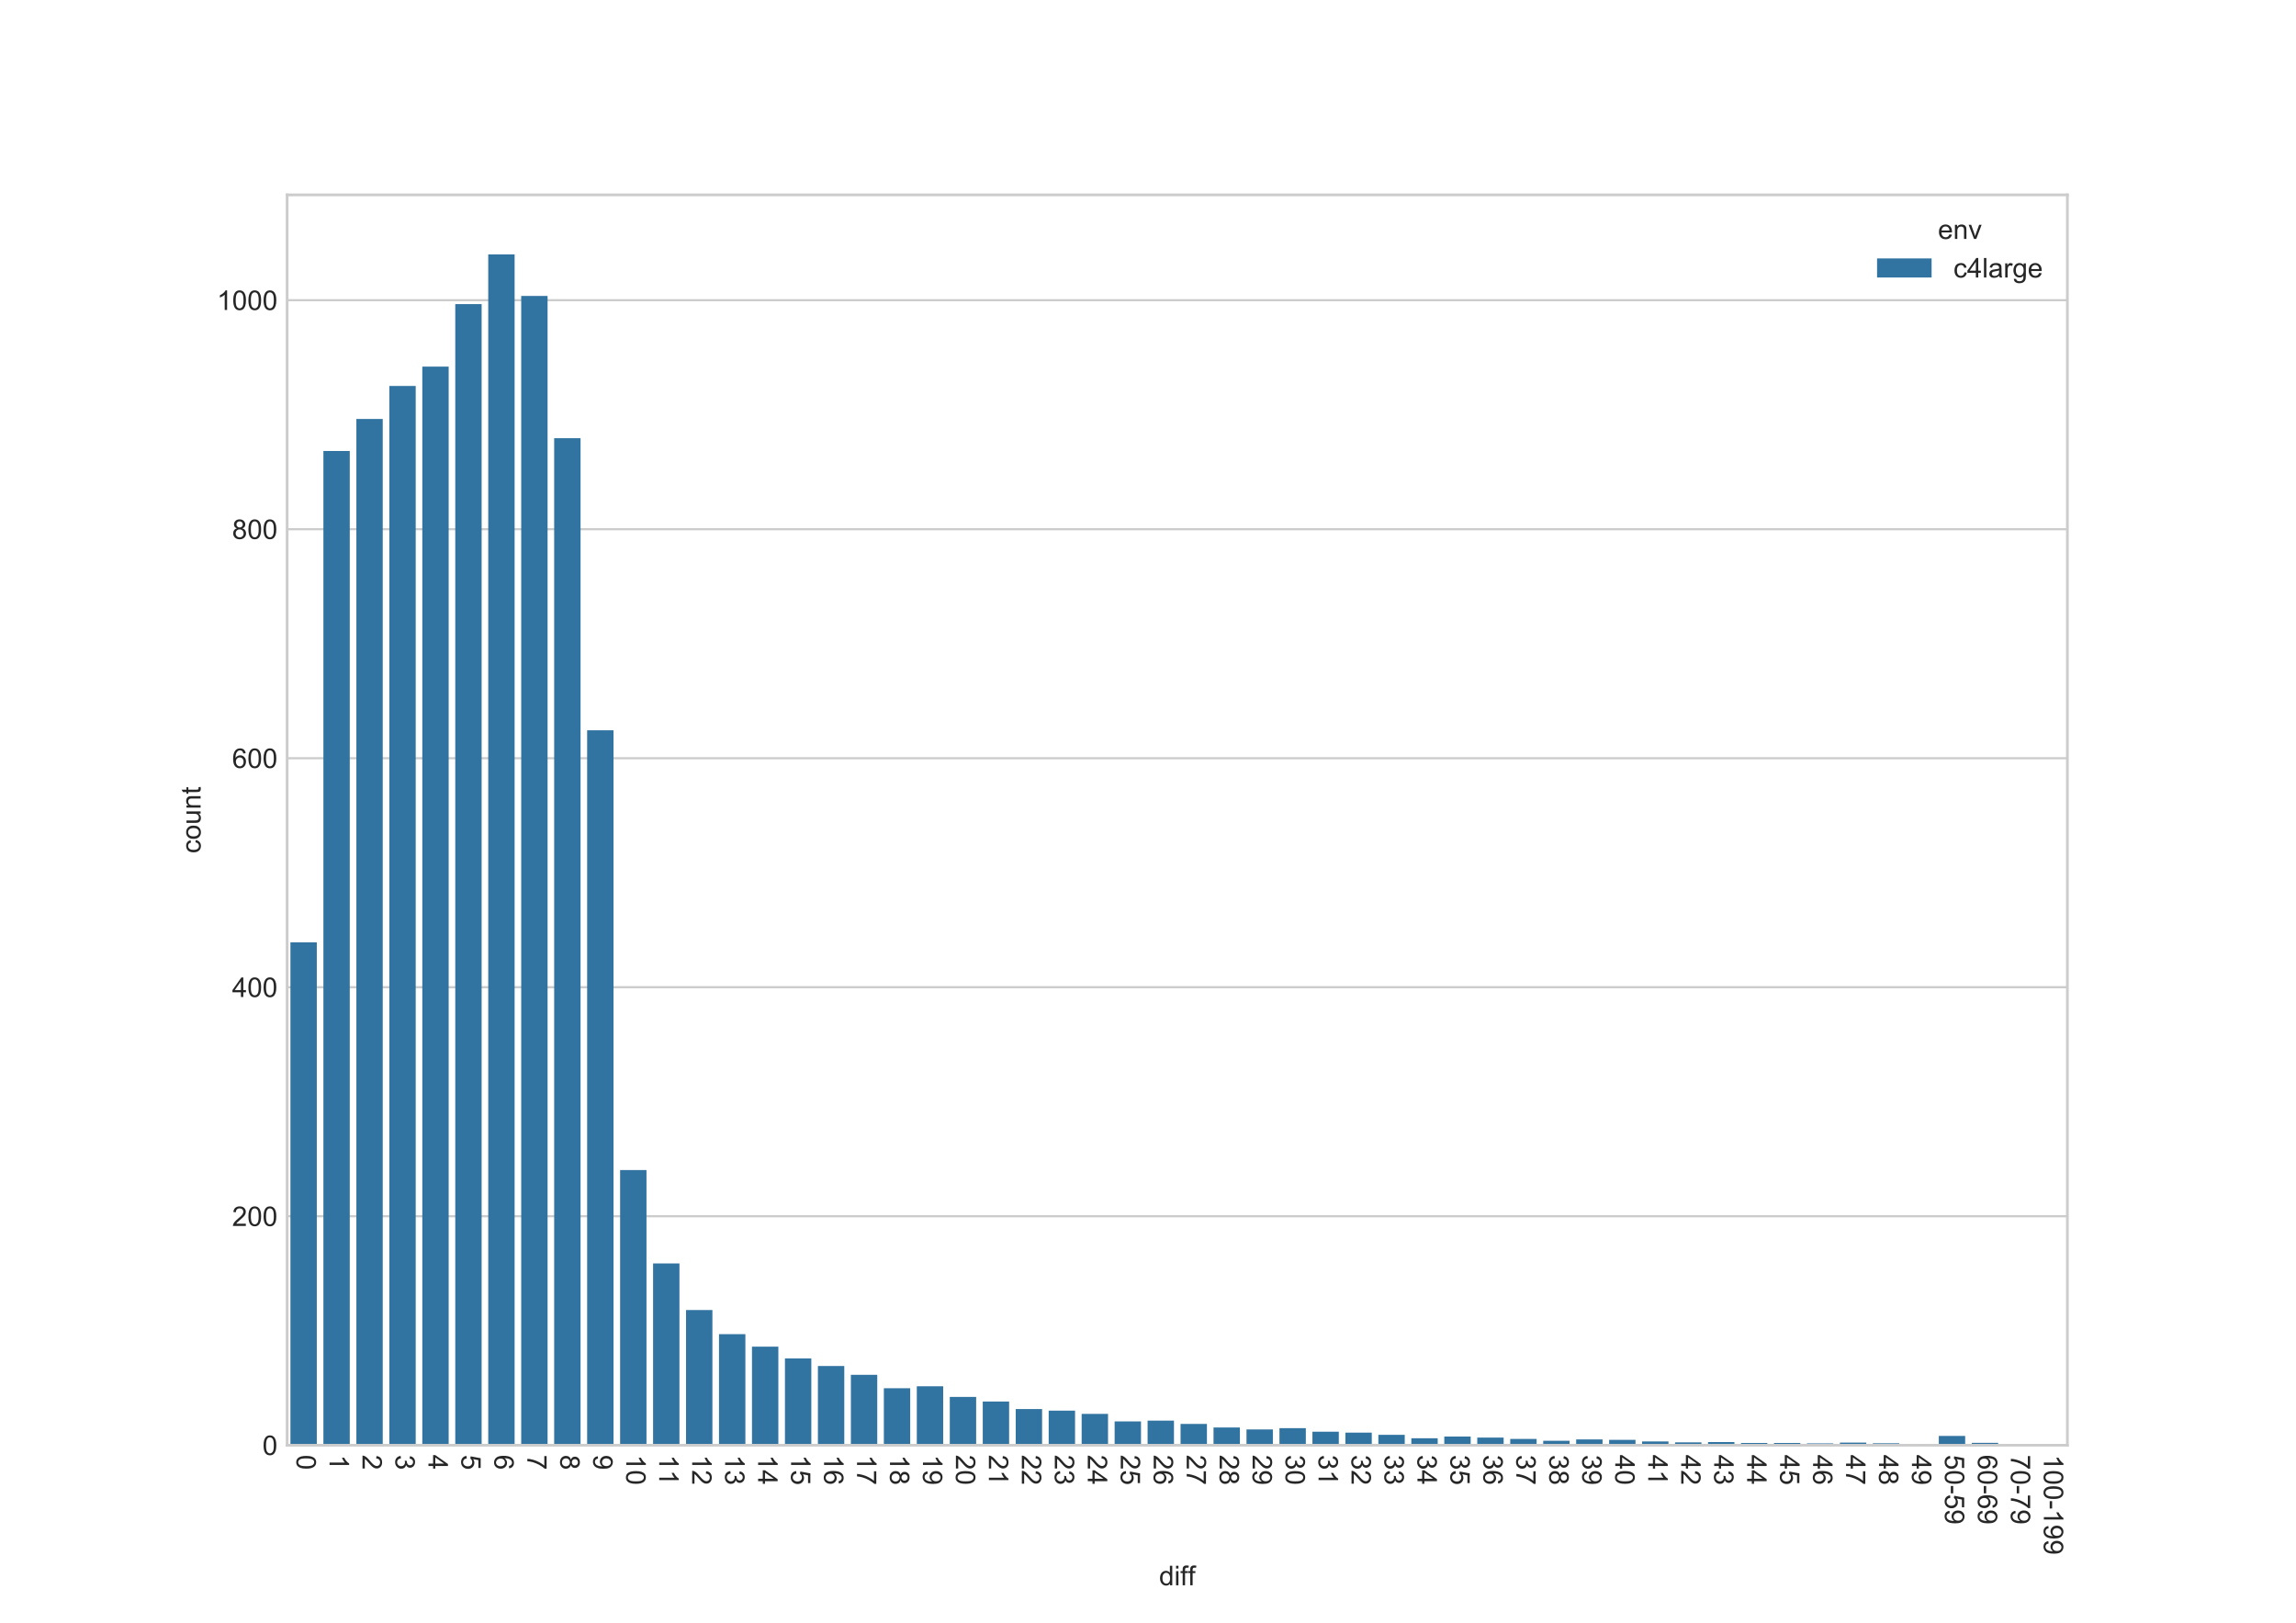 <?xml version="1.0" encoding="utf-8" standalone="no"?>
<!DOCTYPE svg PUBLIC "-//W3C//DTD SVG 1.1//EN"
  "http://www.w3.org/Graphics/SVG/1.1/DTD/svg11.dtd">
<!-- Created with matplotlib (http://matplotlib.org/) -->
<svg height="595pt" version="1.1" viewBox="0 0 842 595" width="842pt" xmlns="http://www.w3.org/2000/svg" xmlns:xlink="http://www.w3.org/1999/xlink">
 <defs>
  <style type="text/css">
*{stroke-linecap:butt;stroke-linejoin:round;}
  </style>
 </defs>
 <g id="figure_1">
  <g id="patch_1">
   <path d="M 0 595.44 
L 842.4 595.44 
L 842.4 0 
L 0 0 
z
" style="fill:none;"/>
  </g>
  <g id="axes_1">
   <g id="patch_2">
    <path d="M 105.3 529.942 
L 758.16 529.942 
L 758.16 71.453 
L 105.3 71.453 
z
" style="fill:none;"/>
   </g>
   <g id="matplotlib.axis_1">
    <g id="xtick_1">
     <g id="line2d_1"/>
     <g id="text_1">
      <!-- 0 -->
      <defs>
       <path d="M 4.156 35.297 
Q 4.156 48 6.766 55.734 
Q 9.375 63.484 14.516 67.672 
Q 19.672 71.875 27.484 71.875 
Q 33.25 71.875 37.594 69.547 
Q 41.938 67.234 44.766 62.859 
Q 47.609 58.5 49.219 52.219 
Q 50.828 45.953 50.828 35.297 
Q 50.828 22.703 48.234 14.969 
Q 45.656 7.234 40.5 3 
Q 35.359 -1.219 27.484 -1.219 
Q 17.141 -1.219 11.234 6.203 
Q 4.156 15.141 4.156 35.297 
z
M 13.188 35.297 
Q 13.188 17.672 17.312 11.828 
Q 21.438 6 27.484 6 
Q 33.547 6 37.672 11.859 
Q 41.797 17.719 41.797 35.297 
Q 41.797 52.984 37.672 58.781 
Q 33.547 64.594 27.391 64.594 
Q 21.344 64.594 17.719 59.469 
Q 13.188 52.938 13.188 35.297 
z
" id="ArialMT-30"/>
      </defs>
      <g style="fill:#262626;" transform="translate(108.76 533.442)rotate(-270)scale(0.1 -0.1)">
       <use xlink:href="#ArialMT-30"/>
      </g>
     </g>
    </g>
    <g id="xtick_2">
     <g id="line2d_2"/>
     <g id="text_2">
      <!-- 1 -->
      <defs>
       <path d="M 37.25 0 
L 28.469 0 
L 28.469 56 
Q 25.297 52.984 20.141 49.953 
Q 14.984 46.922 10.891 45.406 
L 10.891 53.906 
Q 18.266 57.375 23.781 62.297 
Q 29.297 67.234 31.594 71.875 
L 37.25 71.875 
z
" id="ArialMT-31"/>
      </defs>
      <g style="fill:#262626;" transform="translate(120.85 533.442)rotate(-270)scale(0.1 -0.1)">
       <use xlink:href="#ArialMT-31"/>
      </g>
     </g>
    </g>
    <g id="xtick_3">
     <g id="line2d_3"/>
     <g id="text_3">
      <!-- 2 -->
      <defs>
       <path d="M 50.344 8.453 
L 50.344 0 
L 3.031 0 
Q 2.938 3.172 4.047 6.109 
Q 5.859 10.938 9.828 15.625 
Q 13.812 20.312 21.344 26.469 
Q 33.016 36.031 37.109 41.625 
Q 41.219 47.219 41.219 52.203 
Q 41.219 57.422 37.469 61 
Q 33.734 64.594 27.734 64.594 
Q 21.391 64.594 17.578 60.781 
Q 13.766 56.984 13.719 50.25 
L 4.688 51.172 
Q 5.609 61.281 11.656 66.578 
Q 17.719 71.875 27.938 71.875 
Q 38.234 71.875 44.234 66.156 
Q 50.25 60.453 50.25 52 
Q 50.25 47.703 48.484 43.547 
Q 46.734 39.406 42.656 34.812 
Q 38.578 30.219 29.109 22.219 
Q 21.188 15.578 18.938 13.203 
Q 16.703 10.844 15.234 8.453 
z
" id="ArialMT-32"/>
      </defs>
      <g style="fill:#262626;" transform="translate(132.94 533.442)rotate(-270)scale(0.1 -0.1)">
       <use xlink:href="#ArialMT-32"/>
      </g>
     </g>
    </g>
    <g id="xtick_4">
     <g id="line2d_4"/>
     <g id="text_4">
      <!-- 3 -->
      <defs>
       <path d="M 4.203 18.891 
L 12.984 20.062 
Q 14.5 12.594 18.141 9.297 
Q 21.781 6 27 6 
Q 33.203 6 37.469 10.297 
Q 41.75 14.594 41.75 20.953 
Q 41.75 27 37.797 30.922 
Q 33.844 34.859 27.734 34.859 
Q 25.25 34.859 21.531 33.891 
L 22.516 41.609 
Q 23.391 41.5 23.922 41.5 
Q 29.547 41.5 34.031 44.422 
Q 38.531 47.359 38.531 53.469 
Q 38.531 58.297 35.25 61.469 
Q 31.984 64.656 26.812 64.656 
Q 21.688 64.656 18.266 61.422 
Q 14.844 58.203 13.875 51.766 
L 5.078 53.328 
Q 6.688 62.156 12.391 67.016 
Q 18.109 71.875 26.609 71.875 
Q 32.469 71.875 37.391 69.359 
Q 42.328 66.844 44.938 62.5 
Q 47.562 58.156 47.562 53.266 
Q 47.562 48.641 45.062 44.828 
Q 42.578 41.016 37.703 38.766 
Q 44.047 37.312 47.562 32.688 
Q 51.078 28.078 51.078 21.141 
Q 51.078 11.766 44.234 5.25 
Q 37.406 -1.266 26.953 -1.266 
Q 17.531 -1.266 11.297 4.344 
Q 5.078 9.969 4.203 18.891 
z
" id="ArialMT-33"/>
      </defs>
      <g style="fill:#262626;" transform="translate(145.03 533.442)rotate(-270)scale(0.1 -0.1)">
       <use xlink:href="#ArialMT-33"/>
      </g>
     </g>
    </g>
    <g id="xtick_5">
     <g id="line2d_5"/>
     <g id="text_5">
      <!-- 4 -->
      <defs>
       <path d="M 32.328 0 
L 32.328 17.141 
L 1.266 17.141 
L 1.266 25.203 
L 33.938 71.578 
L 41.109 71.578 
L 41.109 25.203 
L 50.781 25.203 
L 50.781 17.141 
L 41.109 17.141 
L 41.109 0 
z
M 32.328 25.203 
L 32.328 57.469 
L 9.906 25.203 
z
" id="ArialMT-34"/>
      </defs>
      <g style="fill:#262626;" transform="translate(157.12 533.442)rotate(-270)scale(0.1 -0.1)">
       <use xlink:href="#ArialMT-34"/>
      </g>
     </g>
    </g>
    <g id="xtick_6">
     <g id="line2d_6"/>
     <g id="text_6">
      <!-- 5 -->
      <defs>
       <path d="M 4.156 18.75 
L 13.375 19.531 
Q 14.406 12.797 18.141 9.391 
Q 21.875 6 27.156 6 
Q 33.5 6 37.891 10.781 
Q 42.281 15.578 42.281 23.484 
Q 42.281 31 38.062 35.344 
Q 33.844 39.703 27 39.703 
Q 22.75 39.703 19.328 37.766 
Q 15.922 35.844 13.969 32.766 
L 5.719 33.844 
L 12.641 70.609 
L 48.25 70.609 
L 48.25 62.203 
L 19.672 62.203 
L 15.828 42.969 
Q 22.266 47.469 29.344 47.469 
Q 38.719 47.469 45.156 40.969 
Q 51.609 34.469 51.609 24.266 
Q 51.609 14.547 45.953 7.469 
Q 39.062 -1.219 27.156 -1.219 
Q 17.391 -1.219 11.203 4.25 
Q 5.031 9.719 4.156 18.75 
z
" id="ArialMT-35"/>
      </defs>
      <g style="fill:#262626;" transform="translate(169.21 533.442)rotate(-270)scale(0.1 -0.1)">
       <use xlink:href="#ArialMT-35"/>
      </g>
     </g>
    </g>
    <g id="xtick_7">
     <g id="line2d_7"/>
     <g id="text_7">
      <!-- 6 -->
      <defs>
       <path d="M 49.75 54.047 
L 41.016 53.375 
Q 39.844 58.547 37.703 60.891 
Q 34.125 64.656 28.906 64.656 
Q 24.703 64.656 21.531 62.312 
Q 17.391 59.281 14.984 53.469 
Q 12.594 47.656 12.5 36.922 
Q 15.672 41.75 20.266 44.094 
Q 24.859 46.438 29.891 46.438 
Q 38.672 46.438 44.844 39.969 
Q 51.031 33.5 51.031 23.25 
Q 51.031 16.5 48.125 10.719 
Q 45.219 4.938 40.141 1.859 
Q 35.062 -1.219 28.609 -1.219 
Q 17.625 -1.219 10.688 6.859 
Q 3.766 14.938 3.766 33.5 
Q 3.766 54.25 11.422 63.672 
Q 18.109 71.875 29.438 71.875 
Q 37.891 71.875 43.281 67.141 
Q 48.688 62.406 49.75 54.047 
z
M 13.875 23.188 
Q 13.875 18.656 15.797 14.5 
Q 17.719 10.359 21.188 8.172 
Q 24.656 6 28.469 6 
Q 34.031 6 38.031 10.484 
Q 42.047 14.984 42.047 22.703 
Q 42.047 30.125 38.078 34.391 
Q 34.125 38.672 28.125 38.672 
Q 22.172 38.672 18.016 34.391 
Q 13.875 30.125 13.875 23.188 
z
" id="ArialMT-36"/>
      </defs>
      <g style="fill:#262626;" transform="translate(181.3 533.442)rotate(-270)scale(0.1 -0.1)">
       <use xlink:href="#ArialMT-36"/>
      </g>
     </g>
    </g>
    <g id="xtick_8">
     <g id="line2d_8"/>
     <g id="text_8">
      <!-- 7 -->
      <defs>
       <path d="M 4.734 62.203 
L 4.734 70.656 
L 51.078 70.656 
L 51.078 63.812 
Q 44.234 56.547 37.516 44.484 
Q 30.812 32.422 27.156 19.672 
Q 24.516 10.688 23.781 0 
L 14.75 0 
Q 14.891 8.453 18.062 20.406 
Q 21.234 32.375 27.172 43.484 
Q 33.109 54.594 39.797 62.203 
z
" id="ArialMT-37"/>
      </defs>
      <g style="fill:#262626;" transform="translate(193.39 533.442)rotate(-270)scale(0.1 -0.1)">
       <use xlink:href="#ArialMT-37"/>
      </g>
     </g>
    </g>
    <g id="xtick_9">
     <g id="line2d_9"/>
     <g id="text_9">
      <!-- 8 -->
      <defs>
       <path d="M 17.672 38.812 
Q 12.203 40.828 9.562 44.531 
Q 6.938 48.25 6.938 53.422 
Q 6.938 61.234 12.547 66.547 
Q 18.172 71.875 27.484 71.875 
Q 36.859 71.875 42.578 66.422 
Q 48.297 60.984 48.297 53.172 
Q 48.297 48.188 45.672 44.5 
Q 43.062 40.828 37.75 38.812 
Q 44.344 36.672 47.781 31.875 
Q 51.219 27.094 51.219 20.453 
Q 51.219 11.281 44.719 5.031 
Q 38.234 -1.219 27.641 -1.219 
Q 17.047 -1.219 10.547 5.047 
Q 4.047 11.328 4.047 20.703 
Q 4.047 27.688 7.594 32.391 
Q 11.141 37.109 17.672 38.812 
z
M 15.922 53.719 
Q 15.922 48.641 19.188 45.406 
Q 22.469 42.188 27.688 42.188 
Q 32.766 42.188 36.016 45.375 
Q 39.266 48.578 39.266 53.219 
Q 39.266 58.062 35.906 61.359 
Q 32.562 64.656 27.594 64.656 
Q 22.562 64.656 19.234 61.422 
Q 15.922 58.203 15.922 53.719 
z
M 13.094 20.656 
Q 13.094 16.891 14.875 13.375 
Q 16.656 9.859 20.172 7.922 
Q 23.688 6 27.734 6 
Q 34.031 6 38.125 10.047 
Q 42.234 14.109 42.234 20.359 
Q 42.234 26.703 38.016 30.859 
Q 33.797 35.016 27.438 35.016 
Q 21.234 35.016 17.156 30.906 
Q 13.094 26.812 13.094 20.656 
z
" id="ArialMT-38"/>
      </defs>
      <g style="fill:#262626;" transform="translate(205.48 533.442)rotate(-270)scale(0.1 -0.1)">
       <use xlink:href="#ArialMT-38"/>
      </g>
     </g>
    </g>
    <g id="xtick_10">
     <g id="line2d_10"/>
     <g id="text_10">
      <!-- 9 -->
      <defs>
       <path d="M 5.469 16.547 
L 13.922 17.328 
Q 14.984 11.375 18.016 8.688 
Q 21.047 6 25.781 6 
Q 29.828 6 32.875 7.859 
Q 35.938 9.719 37.891 12.812 
Q 39.844 15.922 41.156 21.188 
Q 42.484 26.469 42.484 31.938 
Q 42.484 32.516 42.438 33.688 
Q 39.797 29.5 35.234 26.875 
Q 30.672 24.266 25.344 24.266 
Q 16.453 24.266 10.297 30.703 
Q 4.156 37.156 4.156 47.703 
Q 4.156 58.594 10.578 65.234 
Q 17 71.875 26.656 71.875 
Q 33.641 71.875 39.422 68.109 
Q 45.219 64.359 48.219 57.391 
Q 51.219 50.438 51.219 37.25 
Q 51.219 23.531 48.234 15.406 
Q 45.266 7.281 39.375 3.031 
Q 33.5 -1.219 25.594 -1.219 
Q 17.188 -1.219 11.859 3.438 
Q 6.547 8.109 5.469 16.547 
z
M 41.453 48.141 
Q 41.453 55.719 37.422 60.156 
Q 33.406 64.594 27.734 64.594 
Q 21.875 64.594 17.531 59.812 
Q 13.188 55.031 13.188 47.406 
Q 13.188 40.578 17.312 36.297 
Q 21.438 32.031 27.484 32.031 
Q 33.594 32.031 37.516 36.297 
Q 41.453 40.578 41.453 48.141 
z
" id="ArialMT-39"/>
      </defs>
      <g style="fill:#262626;" transform="translate(217.57 533.442)rotate(-270)scale(0.1 -0.1)">
       <use xlink:href="#ArialMT-39"/>
      </g>
     </g>
    </g>
    <g id="xtick_11">
     <g id="line2d_11"/>
     <g id="text_11">
      <!-- 10 -->
      <g style="fill:#262626;" transform="translate(229.66 533.442)rotate(-270)scale(0.1 -0.1)">
       <use xlink:href="#ArialMT-31"/>
       <use x="55.615" xlink:href="#ArialMT-30"/>
      </g>
     </g>
    </g>
    <g id="xtick_12">
     <g id="line2d_12"/>
     <g id="text_12">
      <!-- 11 -->
      <g style="fill:#262626;" transform="translate(241.75 533.442)rotate(-270)scale(0.1 -0.1)">
       <use xlink:href="#ArialMT-31"/>
       <use x="55.506" xlink:href="#ArialMT-31"/>
      </g>
     </g>
    </g>
    <g id="xtick_13">
     <g id="line2d_13"/>
     <g id="text_13">
      <!-- 12 -->
      <g style="fill:#262626;" transform="translate(253.84 533.442)rotate(-270)scale(0.1 -0.1)">
       <use xlink:href="#ArialMT-31"/>
       <use x="55.615" xlink:href="#ArialMT-32"/>
      </g>
     </g>
    </g>
    <g id="xtick_14">
     <g id="line2d_14"/>
     <g id="text_14">
      <!-- 13 -->
      <g style="fill:#262626;" transform="translate(265.93 533.442)rotate(-270)scale(0.1 -0.1)">
       <use xlink:href="#ArialMT-31"/>
       <use x="55.615" xlink:href="#ArialMT-33"/>
      </g>
     </g>
    </g>
    <g id="xtick_15">
     <g id="line2d_15"/>
     <g id="text_15">
      <!-- 14 -->
      <g style="fill:#262626;" transform="translate(278.02 533.442)rotate(-270)scale(0.1 -0.1)">
       <use xlink:href="#ArialMT-31"/>
       <use x="55.615" xlink:href="#ArialMT-34"/>
      </g>
     </g>
    </g>
    <g id="xtick_16">
     <g id="line2d_16"/>
     <g id="text_16">
      <!-- 15 -->
      <g style="fill:#262626;" transform="translate(290.11 533.442)rotate(-270)scale(0.1 -0.1)">
       <use xlink:href="#ArialMT-31"/>
       <use x="55.615" xlink:href="#ArialMT-35"/>
      </g>
     </g>
    </g>
    <g id="xtick_17">
     <g id="line2d_17"/>
     <g id="text_17">
      <!-- 16 -->
      <g style="fill:#262626;" transform="translate(302.2 533.442)rotate(-270)scale(0.1 -0.1)">
       <use xlink:href="#ArialMT-31"/>
       <use x="55.615" xlink:href="#ArialMT-36"/>
      </g>
     </g>
    </g>
    <g id="xtick_18">
     <g id="line2d_18"/>
     <g id="text_18">
      <!-- 17 -->
      <g style="fill:#262626;" transform="translate(314.29 533.442)rotate(-270)scale(0.1 -0.1)">
       <use xlink:href="#ArialMT-31"/>
       <use x="55.615" xlink:href="#ArialMT-37"/>
      </g>
     </g>
    </g>
    <g id="xtick_19">
     <g id="line2d_19"/>
     <g id="text_19">
      <!-- 18 -->
      <g style="fill:#262626;" transform="translate(326.38 533.442)rotate(-270)scale(0.1 -0.1)">
       <use xlink:href="#ArialMT-31"/>
       <use x="55.615" xlink:href="#ArialMT-38"/>
      </g>
     </g>
    </g>
    <g id="xtick_20">
     <g id="line2d_20"/>
     <g id="text_20">
      <!-- 19 -->
      <g style="fill:#262626;" transform="translate(338.47 533.442)rotate(-270)scale(0.1 -0.1)">
       <use xlink:href="#ArialMT-31"/>
       <use x="55.615" xlink:href="#ArialMT-39"/>
      </g>
     </g>
    </g>
    <g id="xtick_21">
     <g id="line2d_21"/>
     <g id="text_21">
      <!-- 20 -->
      <g style="fill:#262626;" transform="translate(350.56 533.442)rotate(-270)scale(0.1 -0.1)">
       <use xlink:href="#ArialMT-32"/>
       <use x="55.615" xlink:href="#ArialMT-30"/>
      </g>
     </g>
    </g>
    <g id="xtick_22">
     <g id="line2d_22"/>
     <g id="text_22">
      <!-- 21 -->
      <g style="fill:#262626;" transform="translate(362.65 533.442)rotate(-270)scale(0.1 -0.1)">
       <use xlink:href="#ArialMT-32"/>
       <use x="55.615" xlink:href="#ArialMT-31"/>
      </g>
     </g>
    </g>
    <g id="xtick_23">
     <g id="line2d_23"/>
     <g id="text_23">
      <!-- 22 -->
      <g style="fill:#262626;" transform="translate(374.74 533.442)rotate(-270)scale(0.1 -0.1)">
       <use xlink:href="#ArialMT-32"/>
       <use x="55.615" xlink:href="#ArialMT-32"/>
      </g>
     </g>
    </g>
    <g id="xtick_24">
     <g id="line2d_24"/>
     <g id="text_24">
      <!-- 23 -->
      <g style="fill:#262626;" transform="translate(386.83 533.442)rotate(-270)scale(0.1 -0.1)">
       <use xlink:href="#ArialMT-32"/>
       <use x="55.615" xlink:href="#ArialMT-33"/>
      </g>
     </g>
    </g>
    <g id="xtick_25">
     <g id="line2d_25"/>
     <g id="text_25">
      <!-- 24 -->
      <g style="fill:#262626;" transform="translate(398.92 533.442)rotate(-270)scale(0.1 -0.1)">
       <use xlink:href="#ArialMT-32"/>
       <use x="55.615" xlink:href="#ArialMT-34"/>
      </g>
     </g>
    </g>
    <g id="xtick_26">
     <g id="line2d_26"/>
     <g id="text_26">
      <!-- 25 -->
      <g style="fill:#262626;" transform="translate(411.01 533.442)rotate(-270)scale(0.1 -0.1)">
       <use xlink:href="#ArialMT-32"/>
       <use x="55.615" xlink:href="#ArialMT-35"/>
      </g>
     </g>
    </g>
    <g id="xtick_27">
     <g id="line2d_27"/>
     <g id="text_27">
      <!-- 26 -->
      <g style="fill:#262626;" transform="translate(423.1 533.442)rotate(-270)scale(0.1 -0.1)">
       <use xlink:href="#ArialMT-32"/>
       <use x="55.615" xlink:href="#ArialMT-36"/>
      </g>
     </g>
    </g>
    <g id="xtick_28">
     <g id="line2d_28"/>
     <g id="text_28">
      <!-- 27 -->
      <g style="fill:#262626;" transform="translate(435.19 533.442)rotate(-270)scale(0.1 -0.1)">
       <use xlink:href="#ArialMT-32"/>
       <use x="55.615" xlink:href="#ArialMT-37"/>
      </g>
     </g>
    </g>
    <g id="xtick_29">
     <g id="line2d_29"/>
     <g id="text_29">
      <!-- 28 -->
      <g style="fill:#262626;" transform="translate(447.28 533.442)rotate(-270)scale(0.1 -0.1)">
       <use xlink:href="#ArialMT-32"/>
       <use x="55.615" xlink:href="#ArialMT-38"/>
      </g>
     </g>
    </g>
    <g id="xtick_30">
     <g id="line2d_30"/>
     <g id="text_30">
      <!-- 29 -->
      <g style="fill:#262626;" transform="translate(459.37 533.442)rotate(-270)scale(0.1 -0.1)">
       <use xlink:href="#ArialMT-32"/>
       <use x="55.615" xlink:href="#ArialMT-39"/>
      </g>
     </g>
    </g>
    <g id="xtick_31">
     <g id="line2d_31"/>
     <g id="text_31">
      <!-- 30 -->
      <g style="fill:#262626;" transform="translate(471.46 533.442)rotate(-270)scale(0.1 -0.1)">
       <use xlink:href="#ArialMT-33"/>
       <use x="55.615" xlink:href="#ArialMT-30"/>
      </g>
     </g>
    </g>
    <g id="xtick_32">
     <g id="line2d_32"/>
     <g id="text_32">
      <!-- 31 -->
      <g style="fill:#262626;" transform="translate(483.55 533.442)rotate(-270)scale(0.1 -0.1)">
       <use xlink:href="#ArialMT-33"/>
       <use x="55.615" xlink:href="#ArialMT-31"/>
      </g>
     </g>
    </g>
    <g id="xtick_33">
     <g id="line2d_33"/>
     <g id="text_33">
      <!-- 32 -->
      <g style="fill:#262626;" transform="translate(495.64 533.442)rotate(-270)scale(0.1 -0.1)">
       <use xlink:href="#ArialMT-33"/>
       <use x="55.615" xlink:href="#ArialMT-32"/>
      </g>
     </g>
    </g>
    <g id="xtick_34">
     <g id="line2d_34"/>
     <g id="text_34">
      <!-- 33 -->
      <g style="fill:#262626;" transform="translate(507.73 533.442)rotate(-270)scale(0.1 -0.1)">
       <use xlink:href="#ArialMT-33"/>
       <use x="55.615" xlink:href="#ArialMT-33"/>
      </g>
     </g>
    </g>
    <g id="xtick_35">
     <g id="line2d_35"/>
     <g id="text_35">
      <!-- 34 -->
      <g style="fill:#262626;" transform="translate(519.82 533.442)rotate(-270)scale(0.1 -0.1)">
       <use xlink:href="#ArialMT-33"/>
       <use x="55.615" xlink:href="#ArialMT-34"/>
      </g>
     </g>
    </g>
    <g id="xtick_36">
     <g id="line2d_36"/>
     <g id="text_36">
      <!-- 35 -->
      <g style="fill:#262626;" transform="translate(531.91 533.442)rotate(-270)scale(0.1 -0.1)">
       <use xlink:href="#ArialMT-33"/>
       <use x="55.615" xlink:href="#ArialMT-35"/>
      </g>
     </g>
    </g>
    <g id="xtick_37">
     <g id="line2d_37"/>
     <g id="text_37">
      <!-- 36 -->
      <g style="fill:#262626;" transform="translate(544 533.442)rotate(-270)scale(0.1 -0.1)">
       <use xlink:href="#ArialMT-33"/>
       <use x="55.615" xlink:href="#ArialMT-36"/>
      </g>
     </g>
    </g>
    <g id="xtick_38">
     <g id="line2d_38"/>
     <g id="text_38">
      <!-- 37 -->
      <g style="fill:#262626;" transform="translate(556.09 533.442)rotate(-270)scale(0.1 -0.1)">
       <use xlink:href="#ArialMT-33"/>
       <use x="55.615" xlink:href="#ArialMT-37"/>
      </g>
     </g>
    </g>
    <g id="xtick_39">
     <g id="line2d_39"/>
     <g id="text_39">
      <!-- 38 -->
      <g style="fill:#262626;" transform="translate(568.18 533.442)rotate(-270)scale(0.1 -0.1)">
       <use xlink:href="#ArialMT-33"/>
       <use x="55.615" xlink:href="#ArialMT-38"/>
      </g>
     </g>
    </g>
    <g id="xtick_40">
     <g id="line2d_40"/>
     <g id="text_40">
      <!-- 39 -->
      <g style="fill:#262626;" transform="translate(580.27 533.442)rotate(-270)scale(0.1 -0.1)">
       <use xlink:href="#ArialMT-33"/>
       <use x="55.615" xlink:href="#ArialMT-39"/>
      </g>
     </g>
    </g>
    <g id="xtick_41">
     <g id="line2d_41"/>
     <g id="text_41">
      <!-- 40 -->
      <g style="fill:#262626;" transform="translate(592.36 533.442)rotate(-270)scale(0.1 -0.1)">
       <use xlink:href="#ArialMT-34"/>
       <use x="55.615" xlink:href="#ArialMT-30"/>
      </g>
     </g>
    </g>
    <g id="xtick_42">
     <g id="line2d_42"/>
     <g id="text_42">
      <!-- 41 -->
      <g style="fill:#262626;" transform="translate(604.45 533.442)rotate(-270)scale(0.1 -0.1)">
       <use xlink:href="#ArialMT-34"/>
       <use x="55.615" xlink:href="#ArialMT-31"/>
      </g>
     </g>
    </g>
    <g id="xtick_43">
     <g id="line2d_43"/>
     <g id="text_43">
      <!-- 42 -->
      <g style="fill:#262626;" transform="translate(616.54 533.442)rotate(-270)scale(0.1 -0.1)">
       <use xlink:href="#ArialMT-34"/>
       <use x="55.615" xlink:href="#ArialMT-32"/>
      </g>
     </g>
    </g>
    <g id="xtick_44">
     <g id="line2d_44"/>
     <g id="text_44">
      <!-- 43 -->
      <g style="fill:#262626;" transform="translate(628.63 533.442)rotate(-270)scale(0.1 -0.1)">
       <use xlink:href="#ArialMT-34"/>
       <use x="55.615" xlink:href="#ArialMT-33"/>
      </g>
     </g>
    </g>
    <g id="xtick_45">
     <g id="line2d_45"/>
     <g id="text_45">
      <!-- 44 -->
      <g style="fill:#262626;" transform="translate(640.72 533.442)rotate(-270)scale(0.1 -0.1)">
       <use xlink:href="#ArialMT-34"/>
       <use x="55.615" xlink:href="#ArialMT-34"/>
      </g>
     </g>
    </g>
    <g id="xtick_46">
     <g id="line2d_46"/>
     <g id="text_46">
      <!-- 45 -->
      <g style="fill:#262626;" transform="translate(652.81 533.442)rotate(-270)scale(0.1 -0.1)">
       <use xlink:href="#ArialMT-34"/>
       <use x="55.615" xlink:href="#ArialMT-35"/>
      </g>
     </g>
    </g>
    <g id="xtick_47">
     <g id="line2d_47"/>
     <g id="text_47">
      <!-- 46 -->
      <g style="fill:#262626;" transform="translate(664.9 533.442)rotate(-270)scale(0.1 -0.1)">
       <use xlink:href="#ArialMT-34"/>
       <use x="55.615" xlink:href="#ArialMT-36"/>
      </g>
     </g>
    </g>
    <g id="xtick_48">
     <g id="line2d_48"/>
     <g id="text_48">
      <!-- 47 -->
      <g style="fill:#262626;" transform="translate(676.99 533.442)rotate(-270)scale(0.1 -0.1)">
       <use xlink:href="#ArialMT-34"/>
       <use x="55.615" xlink:href="#ArialMT-37"/>
      </g>
     </g>
    </g>
    <g id="xtick_49">
     <g id="line2d_49"/>
     <g id="text_49">
      <!-- 48 -->
      <g style="fill:#262626;" transform="translate(689.08 533.442)rotate(-270)scale(0.1 -0.1)">
       <use xlink:href="#ArialMT-34"/>
       <use x="55.615" xlink:href="#ArialMT-38"/>
      </g>
     </g>
    </g>
    <g id="xtick_50">
     <g id="line2d_50"/>
     <g id="text_50">
      <!-- 49 -->
      <g style="fill:#262626;" transform="translate(701.17 533.442)rotate(-270)scale(0.1 -0.1)">
       <use xlink:href="#ArialMT-34"/>
       <use x="55.615" xlink:href="#ArialMT-39"/>
      </g>
     </g>
    </g>
    <g id="xtick_51">
     <g id="line2d_51"/>
     <g id="text_51">
      <!-- 50-59 -->
      <defs>
       <path d="M 3.172 21.484 
L 3.172 30.328 
L 30.172 30.328 
L 30.172 21.484 
z
" id="ArialMT-2d"/>
      </defs>
      <g style="fill:#262626;" transform="translate(713.26 533.442)rotate(-270)scale(0.1 -0.1)">
       <use xlink:href="#ArialMT-35"/>
       <use x="55.615" xlink:href="#ArialMT-30"/>
       <use x="111.23" xlink:href="#ArialMT-2d"/>
       <use x="144.531" xlink:href="#ArialMT-35"/>
       <use x="200.146" xlink:href="#ArialMT-39"/>
      </g>
     </g>
    </g>
    <g id="xtick_52">
     <g id="line2d_52"/>
     <g id="text_52">
      <!-- 60-69 -->
      <g style="fill:#262626;" transform="translate(725.35 533.442)rotate(-270)scale(0.1 -0.1)">
       <use xlink:href="#ArialMT-36"/>
       <use x="55.615" xlink:href="#ArialMT-30"/>
       <use x="111.23" xlink:href="#ArialMT-2d"/>
       <use x="144.531" xlink:href="#ArialMT-36"/>
       <use x="200.146" xlink:href="#ArialMT-39"/>
      </g>
     </g>
    </g>
    <g id="xtick_53">
     <g id="line2d_53"/>
     <g id="text_53">
      <!-- 70-79 -->
      <g style="fill:#262626;" transform="translate(737.44 533.442)rotate(-270)scale(0.1 -0.1)">
       <use xlink:href="#ArialMT-37"/>
       <use x="55.615" xlink:href="#ArialMT-30"/>
       <use x="111.23" xlink:href="#ArialMT-2d"/>
       <use x="144.531" xlink:href="#ArialMT-37"/>
       <use x="200.146" xlink:href="#ArialMT-39"/>
      </g>
     </g>
    </g>
    <g id="xtick_54">
     <g id="line2d_54"/>
     <g id="text_54">
      <!-- 100-199 -->
      <g style="fill:#262626;" transform="translate(749.53 533.442)rotate(-270)scale(0.1 -0.1)">
       <use xlink:href="#ArialMT-31"/>
       <use x="55.615" xlink:href="#ArialMT-30"/>
       <use x="111.23" xlink:href="#ArialMT-30"/>
       <use x="166.846" xlink:href="#ArialMT-2d"/>
       <use x="200.146" xlink:href="#ArialMT-31"/>
       <use x="255.762" xlink:href="#ArialMT-39"/>
       <use x="311.377" xlink:href="#ArialMT-39"/>
      </g>
     </g>
    </g>
    <g id="text_55">
     <!-- diff -->
     <defs>
      <path d="M 40.234 0 
L 40.234 6.547 
Q 35.297 -1.172 25.734 -1.172 
Q 19.531 -1.172 14.328 2.25 
Q 9.125 5.672 6.266 11.797 
Q 3.422 17.922 3.422 25.875 
Q 3.422 33.641 6 39.969 
Q 8.594 46.297 13.766 49.656 
Q 18.953 53.031 25.344 53.031 
Q 30.031 53.031 33.688 51.047 
Q 37.359 49.078 39.656 45.906 
L 39.656 71.578 
L 48.391 71.578 
L 48.391 0 
z
M 12.453 25.875 
Q 12.453 15.922 16.641 10.984 
Q 20.844 6.062 26.562 6.062 
Q 32.328 6.062 36.344 10.766 
Q 40.375 15.484 40.375 25.141 
Q 40.375 35.797 36.266 40.766 
Q 32.172 45.75 26.172 45.75 
Q 20.312 45.75 16.375 40.969 
Q 12.453 36.188 12.453 25.875 
z
" id="ArialMT-64"/>
      <path d="M 6.641 61.469 
L 6.641 71.578 
L 15.438 71.578 
L 15.438 61.469 
z
M 6.641 0 
L 6.641 51.859 
L 15.438 51.859 
L 15.438 0 
z
" id="ArialMT-69"/>
      <path d="M 8.688 0 
L 8.688 45.016 
L 0.922 45.016 
L 0.922 51.859 
L 8.688 51.859 
L 8.688 57.375 
Q 8.688 62.594 9.625 65.141 
Q 10.891 68.562 14.078 70.672 
Q 17.281 72.797 23.047 72.797 
Q 26.766 72.797 31.25 71.922 
L 29.938 64.266 
Q 27.203 64.75 24.75 64.75 
Q 20.75 64.75 19.094 63.031 
Q 17.438 61.328 17.438 56.641 
L 17.438 51.859 
L 27.547 51.859 
L 27.547 45.016 
L 17.438 45.016 
L 17.438 0 
z
" id="ArialMT-66"/>
     </defs>
     <g style="fill:#262626;" transform="translate(425.061 581.295)scale(0.1 -0.1)">
      <use xlink:href="#ArialMT-64"/>
      <use x="55.615" xlink:href="#ArialMT-69"/>
      <use x="77.832" xlink:href="#ArialMT-66"/>
      <use x="105.6" xlink:href="#ArialMT-66"/>
     </g>
    </g>
   </g>
   <g id="matplotlib.axis_2">
    <g id="ytick_1">
     <g id="line2d_55">
      <path clip-path="url(#p4f213de2a7)" d="M 105.3 529.942 
L 758.16 529.942 
" style="fill:none;stroke:#cccccc;stroke-linecap:round;stroke-width:0.8;"/>
     </g>
     <g id="line2d_56"/>
     <g id="text_56">
      <!-- 0 -->
      <g style="fill:#262626;" transform="translate(96.239 533.521)scale(0.1 -0.1)">
       <use xlink:href="#ArialMT-30"/>
      </g>
     </g>
    </g>
    <g id="ytick_2">
     <g id="line2d_57">
      <path clip-path="url(#p4f213de2a7)" d="M 105.3 445.969 
L 758.16 445.969 
" style="fill:none;stroke:#cccccc;stroke-linecap:round;stroke-width:0.8;"/>
     </g>
     <g id="line2d_58"/>
     <g id="text_57">
      <!-- 200 -->
      <g style="fill:#262626;" transform="translate(85.117 449.548)scale(0.1 -0.1)">
       <use xlink:href="#ArialMT-32"/>
       <use x="55.615" xlink:href="#ArialMT-30"/>
       <use x="111.23" xlink:href="#ArialMT-30"/>
      </g>
     </g>
    </g>
    <g id="ytick_3">
     <g id="line2d_59">
      <path clip-path="url(#p4f213de2a7)" d="M 105.3 361.997 
L 758.16 361.997 
" style="fill:none;stroke:#cccccc;stroke-linecap:round;stroke-width:0.8;"/>
     </g>
     <g id="line2d_60"/>
     <g id="text_58">
      <!-- 400 -->
      <g style="fill:#262626;" transform="translate(85.117 365.576)scale(0.1 -0.1)">
       <use xlink:href="#ArialMT-34"/>
       <use x="55.615" xlink:href="#ArialMT-30"/>
       <use x="111.23" xlink:href="#ArialMT-30"/>
      </g>
     </g>
    </g>
    <g id="ytick_4">
     <g id="line2d_61">
      <path clip-path="url(#p4f213de2a7)" d="M 105.3 278.025 
L 758.16 278.025 
" style="fill:none;stroke:#cccccc;stroke-linecap:round;stroke-width:0.8;"/>
     </g>
     <g id="line2d_62"/>
     <g id="text_59">
      <!-- 600 -->
      <g style="fill:#262626;" transform="translate(85.117 281.604)scale(0.1 -0.1)">
       <use xlink:href="#ArialMT-36"/>
       <use x="55.615" xlink:href="#ArialMT-30"/>
       <use x="111.23" xlink:href="#ArialMT-30"/>
      </g>
     </g>
    </g>
    <g id="ytick_5">
     <g id="line2d_63">
      <path clip-path="url(#p4f213de2a7)" d="M 105.3 194.052 
L 758.16 194.052 
" style="fill:none;stroke:#cccccc;stroke-linecap:round;stroke-width:0.8;"/>
     </g>
     <g id="line2d_64"/>
     <g id="text_60">
      <!-- 800 -->
      <g style="fill:#262626;" transform="translate(85.117 197.631)scale(0.1 -0.1)">
       <use xlink:href="#ArialMT-38"/>
       <use x="55.615" xlink:href="#ArialMT-30"/>
       <use x="111.23" xlink:href="#ArialMT-30"/>
      </g>
     </g>
    </g>
    <g id="ytick_6">
     <g id="line2d_65">
      <path clip-path="url(#p4f213de2a7)" d="M 105.3 110.08 
L 758.16 110.08 
" style="fill:none;stroke:#cccccc;stroke-linecap:round;stroke-width:0.8;"/>
     </g>
     <g id="line2d_66"/>
     <g id="text_61">
      <!-- 1000 -->
      <g style="fill:#262626;" transform="translate(79.556 113.659)scale(0.1 -0.1)">
       <use xlink:href="#ArialMT-31"/>
       <use x="55.615" xlink:href="#ArialMT-30"/>
       <use x="111.23" xlink:href="#ArialMT-30"/>
       <use x="166.846" xlink:href="#ArialMT-30"/>
      </g>
     </g>
    </g>
    <g id="text_62">
     <!-- count -->
     <defs>
      <path d="M 40.438 19 
L 49.078 17.875 
Q 47.656 8.938 41.812 3.875 
Q 35.984 -1.172 27.484 -1.172 
Q 16.844 -1.172 10.375 5.781 
Q 3.906 12.75 3.906 25.734 
Q 3.906 34.125 6.688 40.422 
Q 9.469 46.734 15.156 49.875 
Q 20.844 53.031 27.547 53.031 
Q 35.984 53.031 41.359 48.75 
Q 46.734 44.484 48.25 36.625 
L 39.703 35.297 
Q 38.484 40.531 35.375 43.156 
Q 32.281 45.797 27.875 45.797 
Q 21.234 45.797 17.078 41.031 
Q 12.938 36.281 12.938 25.984 
Q 12.938 15.531 16.938 10.797 
Q 20.953 6.062 27.391 6.062 
Q 32.562 6.062 36.031 9.234 
Q 39.5 12.406 40.438 19 
z
" id="ArialMT-63"/>
      <path d="M 3.328 25.922 
Q 3.328 40.328 11.328 47.266 
Q 18.016 53.031 27.641 53.031 
Q 38.328 53.031 45.109 46.016 
Q 51.906 39.016 51.906 26.656 
Q 51.906 16.656 48.906 10.906 
Q 45.906 5.172 40.156 2 
Q 34.422 -1.172 27.641 -1.172 
Q 16.75 -1.172 10.031 5.812 
Q 3.328 12.797 3.328 25.922 
z
M 12.359 25.922 
Q 12.359 15.969 16.703 11.016 
Q 21.047 6.062 27.641 6.062 
Q 34.188 6.062 38.531 11.031 
Q 42.875 16.016 42.875 26.219 
Q 42.875 35.844 38.5 40.797 
Q 34.125 45.75 27.641 45.75 
Q 21.047 45.75 16.703 40.812 
Q 12.359 35.891 12.359 25.922 
z
" id="ArialMT-6f"/>
      <path d="M 40.578 0 
L 40.578 7.625 
Q 34.516 -1.172 24.125 -1.172 
Q 19.531 -1.172 15.547 0.578 
Q 11.578 2.344 9.641 5 
Q 7.719 7.672 6.938 11.531 
Q 6.391 14.109 6.391 19.734 
L 6.391 51.859 
L 15.188 51.859 
L 15.188 23.094 
Q 15.188 16.219 15.719 13.812 
Q 16.547 10.359 19.234 8.375 
Q 21.922 6.391 25.875 6.391 
Q 29.828 6.391 33.297 8.422 
Q 36.766 10.453 38.203 13.938 
Q 39.656 17.438 39.656 24.078 
L 39.656 51.859 
L 48.438 51.859 
L 48.438 0 
z
" id="ArialMT-75"/>
      <path d="M 6.594 0 
L 6.594 51.859 
L 14.5 51.859 
L 14.5 44.484 
Q 20.219 53.031 31 53.031 
Q 35.688 53.031 39.625 51.344 
Q 43.562 49.656 45.516 46.922 
Q 47.469 44.188 48.25 40.438 
Q 48.734 37.984 48.734 31.891 
L 48.734 0 
L 39.938 0 
L 39.938 31.547 
Q 39.938 36.922 38.906 39.578 
Q 37.891 42.234 35.281 43.812 
Q 32.672 45.406 29.156 45.406 
Q 23.531 45.406 19.453 41.844 
Q 15.375 38.281 15.375 28.328 
L 15.375 0 
z
" id="ArialMT-6e"/>
      <path d="M 25.781 7.859 
L 27.047 0.094 
Q 23.344 -0.688 20.406 -0.688 
Q 15.625 -0.688 12.984 0.828 
Q 10.359 2.344 9.281 4.812 
Q 8.203 7.281 8.203 15.188 
L 8.203 45.016 
L 1.766 45.016 
L 1.766 51.859 
L 8.203 51.859 
L 8.203 64.703 
L 16.938 69.969 
L 16.938 51.859 
L 25.781 51.859 
L 25.781 45.016 
L 16.938 45.016 
L 16.938 14.703 
Q 16.938 10.938 17.406 9.859 
Q 17.875 8.797 18.922 8.156 
Q 19.969 7.516 21.922 7.516 
Q 23.391 7.516 25.781 7.859 
z
" id="ArialMT-74"/>
     </defs>
     <g style="fill:#262626;" transform="translate(73.569 312.928)rotate(-90)scale(0.1 -0.1)">
      <use xlink:href="#ArialMT-63"/>
      <use x="50" xlink:href="#ArialMT-6f"/>
      <use x="105.615" xlink:href="#ArialMT-75"/>
      <use x="161.23" xlink:href="#ArialMT-6e"/>
      <use x="216.846" xlink:href="#ArialMT-74"/>
     </g>
    </g>
   </g>
   <g id="patch_3">
    <path clip-path="url(#p4f213de2a7)" d="M 106.509 529.942 
L 116.181 529.942 
L 116.181 345.538 
L 106.509 345.538 
z
" style="fill:#3274a1;"/>
   </g>
   <g id="patch_4">
    <path clip-path="url(#p4f213de2a7)" d="M 118.599 529.942 
L 128.271 529.942 
L 128.271 165.376 
L 118.599 165.376 
z
" style="fill:#3274a1;"/>
   </g>
   <g id="patch_5">
    <path clip-path="url(#p4f213de2a7)" d="M 130.689 529.942 
L 140.361 529.942 
L 140.361 153.62 
L 130.689 153.62 
z
" style="fill:#3274a1;"/>
   </g>
   <g id="patch_6">
    <path clip-path="url(#p4f213de2a7)" d="M 142.779 529.942 
L 152.451 529.942 
L 152.451 141.528 
L 142.779 141.528 
z
" style="fill:#3274a1;"/>
   </g>
   <g id="patch_7">
    <path clip-path="url(#p4f213de2a7)" d="M 154.869 529.942 
L 164.541 529.942 
L 164.541 134.432 
L 154.869 134.432 
z
" style="fill:#3274a1;"/>
   </g>
   <g id="patch_8">
    <path clip-path="url(#p4f213de2a7)" d="M 166.959 529.942 
L 176.631 529.942 
L 176.631 111.508 
L 166.959 111.508 
z
" style="fill:#3274a1;"/>
   </g>
   <g id="patch_9">
    <path clip-path="url(#p4f213de2a7)" d="M 179.049 529.942 
L 188.721 529.942 
L 188.721 93.286 
L 179.049 93.286 
z
" style="fill:#3274a1;"/>
   </g>
   <g id="patch_10">
    <path clip-path="url(#p4f213de2a7)" d="M 191.139 529.942 
L 200.811 529.942 
L 200.811 108.527 
L 191.139 108.527 
z
" style="fill:#3274a1;"/>
   </g>
   <g id="patch_11">
    <path clip-path="url(#p4f213de2a7)" d="M 203.229 529.942 
L 212.901 529.942 
L 212.901 160.673 
L 203.229 160.673 
z
" style="fill:#3274a1;"/>
   </g>
   <g id="patch_12">
    <path clip-path="url(#p4f213de2a7)" d="M 215.319 529.942 
L 224.991 529.942 
L 224.991 267.78 
L 215.319 267.78 
z
" style="fill:#3274a1;"/>
   </g>
   <g id="patch_13">
    <path clip-path="url(#p4f213de2a7)" d="M 227.409 529.942 
L 237.081 529.942 
L 237.081 429.049 
L 227.409 429.049 
z
" style="fill:#3274a1;"/>
   </g>
   <g id="patch_14">
    <path clip-path="url(#p4f213de2a7)" d="M 239.499 529.942 
L 249.171 529.942 
L 249.171 463.268 
L 239.499 463.268 
z
" style="fill:#3274a1;"/>
   </g>
   <g id="patch_15">
    <path clip-path="url(#p4f213de2a7)" d="M 251.589 529.942 
L 261.261 529.942 
L 261.261 480.356 
L 251.589 480.356 
z
" style="fill:#3274a1;"/>
   </g>
   <g id="patch_16">
    <path clip-path="url(#p4f213de2a7)" d="M 263.679 529.942 
L 273.351 529.942 
L 273.351 489.215 
L 263.679 489.215 
z
" style="fill:#3274a1;"/>
   </g>
   <g id="patch_17">
    <path clip-path="url(#p4f213de2a7)" d="M 275.769 529.942 
L 285.441 529.942 
L 285.441 493.792 
L 275.769 493.792 
z
" style="fill:#3274a1;"/>
   </g>
   <g id="patch_18">
    <path clip-path="url(#p4f213de2a7)" d="M 287.859 529.942 
L 297.531 529.942 
L 297.531 498.116 
L 287.859 498.116 
z
" style="fill:#3274a1;"/>
   </g>
   <g id="patch_19">
    <path clip-path="url(#p4f213de2a7)" d="M 299.949 529.942 
L 309.621 529.942 
L 309.621 500.887 
L 299.949 500.887 
z
" style="fill:#3274a1;"/>
   </g>
   <g id="patch_20">
    <path clip-path="url(#p4f213de2a7)" d="M 312.039 529.942 
L 321.711 529.942 
L 321.711 504.12 
L 312.039 504.12 
z
" style="fill:#3274a1;"/>
   </g>
   <g id="patch_21">
    <path clip-path="url(#p4f213de2a7)" d="M 324.129 529.942 
L 333.801 529.942 
L 333.801 509.032 
L 324.129 509.032 
z
" style="fill:#3274a1;"/>
   </g>
   <g id="patch_22">
    <path clip-path="url(#p4f213de2a7)" d="M 336.219 529.942 
L 345.891 529.942 
L 345.891 508.319 
L 336.219 508.319 
z
" style="fill:#3274a1;"/>
   </g>
   <g id="patch_23">
    <path clip-path="url(#p4f213de2a7)" d="M 348.309 529.942 
L 357.981 529.942 
L 357.981 512.223 
L 348.309 512.223 
z
" style="fill:#3274a1;"/>
   </g>
   <g id="patch_24">
    <path clip-path="url(#p4f213de2a7)" d="M 360.399 529.942 
L 370.071 529.942 
L 370.071 513.903 
L 360.399 513.903 
z
" style="fill:#3274a1;"/>
   </g>
   <g id="patch_25">
    <path clip-path="url(#p4f213de2a7)" d="M 372.489 529.942 
L 382.161 529.942 
L 382.161 516.674 
L 372.489 516.674 
z
" style="fill:#3274a1;"/>
   </g>
   <g id="patch_26">
    <path clip-path="url(#p4f213de2a7)" d="M 384.579 529.942 
L 394.251 529.942 
L 394.251 517.262 
L 384.579 517.262 
z
" style="fill:#3274a1;"/>
   </g>
   <g id="patch_27">
    <path clip-path="url(#p4f213de2a7)" d="M 396.669 529.942 
L 406.341 529.942 
L 406.341 518.437 
L 396.669 518.437 
z
" style="fill:#3274a1;"/>
   </g>
   <g id="patch_28">
    <path clip-path="url(#p4f213de2a7)" d="M 408.759 529.942 
L 418.431 529.942 
L 418.431 521.208 
L 408.759 521.208 
z
" style="fill:#3274a1;"/>
   </g>
   <g id="patch_29">
    <path clip-path="url(#p4f213de2a7)" d="M 420.849 529.942 
L 430.521 529.942 
L 430.521 520.915 
L 420.849 520.915 
z
" style="fill:#3274a1;"/>
   </g>
   <g id="patch_30">
    <path clip-path="url(#p4f213de2a7)" d="M 432.939 529.942 
L 442.611 529.942 
L 442.611 522.132 
L 432.939 522.132 
z
" style="fill:#3274a1;"/>
   </g>
   <g id="patch_31">
    <path clip-path="url(#p4f213de2a7)" d="M 445.029 529.942 
L 454.701 529.942 
L 454.701 523.434 
L 445.029 523.434 
z
" style="fill:#3274a1;"/>
   </g>
   <g id="patch_32">
    <path clip-path="url(#p4f213de2a7)" d="M 457.119 529.942 
L 466.791 529.942 
L 466.791 524.148 
L 457.119 524.148 
z
" style="fill:#3274a1;"/>
   </g>
   <g id="patch_33">
    <path clip-path="url(#p4f213de2a7)" d="M 469.209 529.942 
L 478.881 529.942 
L 478.881 523.686 
L 469.209 523.686 
z
" style="fill:#3274a1;"/>
   </g>
   <g id="patch_34">
    <path clip-path="url(#p4f213de2a7)" d="M 481.299 529.942 
L 490.971 529.942 
L 490.971 524.987 
L 481.299 524.987 
z
" style="fill:#3274a1;"/>
   </g>
   <g id="patch_35">
    <path clip-path="url(#p4f213de2a7)" d="M 493.389 529.942 
L 503.061 529.942 
L 503.061 525.323 
L 493.389 525.323 
z
" style="fill:#3274a1;"/>
   </g>
   <g id="patch_36">
    <path clip-path="url(#p4f213de2a7)" d="M 505.479 529.942 
L 515.151 529.942 
L 515.151 526.121 
L 505.479 526.121 
z
" style="fill:#3274a1;"/>
   </g>
   <g id="patch_37">
    <path clip-path="url(#p4f213de2a7)" d="M 517.569 529.942 
L 527.241 529.942 
L 527.241 527.38 
L 517.569 527.38 
z
" style="fill:#3274a1;"/>
   </g>
   <g id="patch_38">
    <path clip-path="url(#p4f213de2a7)" d="M 529.659 529.942 
L 539.331 529.942 
L 539.331 526.751 
L 529.659 526.751 
z
" style="fill:#3274a1;"/>
   </g>
   <g id="patch_39">
    <path clip-path="url(#p4f213de2a7)" d="M 541.749 529.942 
L 551.421 529.942 
L 551.421 527.129 
L 541.749 527.129 
z
" style="fill:#3274a1;"/>
   </g>
   <g id="patch_40">
    <path clip-path="url(#p4f213de2a7)" d="M 553.839 529.942 
L 563.511 529.942 
L 563.511 527.632 
L 553.839 527.632 
z
" style="fill:#3274a1;"/>
   </g>
   <g id="patch_41">
    <path clip-path="url(#p4f213de2a7)" d="M 565.929 529.942 
L 575.601 529.942 
L 575.601 528.304 
L 565.929 528.304 
z
" style="fill:#3274a1;"/>
   </g>
   <g id="patch_42">
    <path clip-path="url(#p4f213de2a7)" d="M 578.019 529.942 
L 587.691 529.942 
L 587.691 527.8 
L 578.019 527.8 
z
" style="fill:#3274a1;"/>
   </g>
   <g id="patch_43">
    <path clip-path="url(#p4f213de2a7)" d="M 590.109 529.942 
L 599.781 529.942 
L 599.781 527.968 
L 590.109 527.968 
z
" style="fill:#3274a1;"/>
   </g>
   <g id="patch_44">
    <path clip-path="url(#p4f213de2a7)" d="M 602.199 529.942 
L 611.871 529.942 
L 611.871 528.556 
L 602.199 528.556 
z
" style="fill:#3274a1;"/>
   </g>
   <g id="patch_45">
    <path clip-path="url(#p4f213de2a7)" d="M 614.289 529.942 
L 623.961 529.942 
L 623.961 528.892 
L 614.289 528.892 
z
" style="fill:#3274a1;"/>
   </g>
   <g id="patch_46">
    <path clip-path="url(#p4f213de2a7)" d="M 626.379 529.942 
L 636.051 529.942 
L 636.051 528.766 
L 626.379 528.766 
z
" style="fill:#3274a1;"/>
   </g>
   <g id="patch_47">
    <path clip-path="url(#p4f213de2a7)" d="M 638.469 529.942 
L 648.141 529.942 
L 648.141 529.102 
L 638.469 529.102 
z
" style="fill:#3274a1;"/>
   </g>
   <g id="patch_48">
    <path clip-path="url(#p4f213de2a7)" d="M 650.559 529.942 
L 660.231 529.942 
L 660.231 529.102 
L 650.559 529.102 
z
" style="fill:#3274a1;"/>
   </g>
   <g id="patch_49">
    <path clip-path="url(#p4f213de2a7)" d="M 662.649 529.942 
L 672.321 529.942 
L 672.321 529.27 
L 662.649 529.27 
z
" style="fill:#3274a1;"/>
   </g>
   <g id="patch_50">
    <path clip-path="url(#p4f213de2a7)" d="M 674.739 529.942 
L 684.411 529.942 
L 684.411 528.976 
L 674.739 528.976 
z
" style="fill:#3274a1;"/>
   </g>
   <g id="patch_51">
    <path clip-path="url(#p4f213de2a7)" d="M 686.829 529.942 
L 696.501 529.942 
L 696.501 529.228 
L 686.829 529.228 
z
" style="fill:#3274a1;"/>
   </g>
   <g id="patch_52">
    <path clip-path="url(#p4f213de2a7)" d="M 698.919 529.942 
L 708.591 529.942 
L 708.591 529.48 
L 698.919 529.48 
z
" style="fill:#3274a1;"/>
   </g>
   <g id="patch_53">
    <path clip-path="url(#p4f213de2a7)" d="M 711.009 529.942 
L 720.681 529.942 
L 720.681 526.541 
L 711.009 526.541 
z
" style="fill:#3274a1;"/>
   </g>
   <g id="patch_54">
    <path clip-path="url(#p4f213de2a7)" d="M 723.099 529.942 
L 732.771 529.942 
L 732.771 529.06 
L 723.099 529.06 
z
" style="fill:#3274a1;"/>
   </g>
   <g id="patch_55">
    <path clip-path="url(#p4f213de2a7)" d="M 735.189 529.942 
L 744.861 529.942 
L 744.861 529.522 
L 735.189 529.522 
z
" style="fill:#3274a1;"/>
   </g>
   <g id="patch_56">
    <path clip-path="url(#p4f213de2a7)" d="M 747.279 529.942 
L 756.951 529.942 
L 756.951 529.9 
L 747.279 529.9 
z
" style="fill:#3274a1;"/>
   </g>
   <g id="line2d_67">
    <path clip-path="url(#p4f213de2a7)" d="M 0 0 
" style="fill:none;"/>
   </g>
   <g id="line2d_68">
    <path clip-path="url(#p4f213de2a7)" d="M 0 0 
" style="fill:none;"/>
   </g>
   <g id="line2d_69">
    <path clip-path="url(#p4f213de2a7)" d="M 0 0 
" style="fill:none;"/>
   </g>
   <g id="line2d_70">
    <path clip-path="url(#p4f213de2a7)" d="M 0 0 
" style="fill:none;"/>
   </g>
   <g id="line2d_71">
    <path clip-path="url(#p4f213de2a7)" d="M 0 0 
" style="fill:none;"/>
   </g>
   <g id="line2d_72">
    <path clip-path="url(#p4f213de2a7)" d="M 0 0 
" style="fill:none;"/>
   </g>
   <g id="line2d_73">
    <path clip-path="url(#p4f213de2a7)" d="M 0 0 
" style="fill:none;"/>
   </g>
   <g id="line2d_74">
    <path clip-path="url(#p4f213de2a7)" d="M 0 0 
" style="fill:none;"/>
   </g>
   <g id="line2d_75">
    <path clip-path="url(#p4f213de2a7)" d="M 0 0 
" style="fill:none;"/>
   </g>
   <g id="line2d_76">
    <path clip-path="url(#p4f213de2a7)" d="M 0 0 
" style="fill:none;"/>
   </g>
   <g id="line2d_77">
    <path clip-path="url(#p4f213de2a7)" d="M 0 0 
" style="fill:none;"/>
   </g>
   <g id="line2d_78">
    <path clip-path="url(#p4f213de2a7)" d="M 0 0 
" style="fill:none;"/>
   </g>
   <g id="line2d_79">
    <path clip-path="url(#p4f213de2a7)" d="M 0 0 
" style="fill:none;"/>
   </g>
   <g id="line2d_80">
    <path clip-path="url(#p4f213de2a7)" d="M 0 0 
" style="fill:none;"/>
   </g>
   <g id="line2d_81">
    <path clip-path="url(#p4f213de2a7)" d="M 0 0 
" style="fill:none;"/>
   </g>
   <g id="line2d_82">
    <path clip-path="url(#p4f213de2a7)" d="M 0 0 
" style="fill:none;"/>
   </g>
   <g id="line2d_83">
    <path clip-path="url(#p4f213de2a7)" d="M 0 0 
" style="fill:none;"/>
   </g>
   <g id="line2d_84">
    <path clip-path="url(#p4f213de2a7)" d="M 0 0 
" style="fill:none;"/>
   </g>
   <g id="line2d_85">
    <path clip-path="url(#p4f213de2a7)" d="M 0 0 
" style="fill:none;"/>
   </g>
   <g id="line2d_86">
    <path clip-path="url(#p4f213de2a7)" d="M 0 0 
" style="fill:none;"/>
   </g>
   <g id="line2d_87">
    <path clip-path="url(#p4f213de2a7)" d="M 0 0 
" style="fill:none;"/>
   </g>
   <g id="line2d_88">
    <path clip-path="url(#p4f213de2a7)" d="M 0 0 
" style="fill:none;"/>
   </g>
   <g id="line2d_89">
    <path clip-path="url(#p4f213de2a7)" d="M 0 0 
" style="fill:none;"/>
   </g>
   <g id="line2d_90">
    <path clip-path="url(#p4f213de2a7)" d="M 0 0 
" style="fill:none;"/>
   </g>
   <g id="line2d_91">
    <path clip-path="url(#p4f213de2a7)" d="M 0 0 
" style="fill:none;"/>
   </g>
   <g id="line2d_92">
    <path clip-path="url(#p4f213de2a7)" d="M 0 0 
" style="fill:none;"/>
   </g>
   <g id="line2d_93">
    <path clip-path="url(#p4f213de2a7)" d="M 0 0 
" style="fill:none;"/>
   </g>
   <g id="line2d_94">
    <path clip-path="url(#p4f213de2a7)" d="M 0 0 
" style="fill:none;"/>
   </g>
   <g id="line2d_95">
    <path clip-path="url(#p4f213de2a7)" d="M 0 0 
" style="fill:none;"/>
   </g>
   <g id="line2d_96">
    <path clip-path="url(#p4f213de2a7)" d="M 0 0 
" style="fill:none;"/>
   </g>
   <g id="line2d_97">
    <path clip-path="url(#p4f213de2a7)" d="M 0 0 
" style="fill:none;"/>
   </g>
   <g id="line2d_98">
    <path clip-path="url(#p4f213de2a7)" d="M 0 0 
" style="fill:none;"/>
   </g>
   <g id="line2d_99">
    <path clip-path="url(#p4f213de2a7)" d="M 0 0 
" style="fill:none;"/>
   </g>
   <g id="line2d_100">
    <path clip-path="url(#p4f213de2a7)" d="M 0 0 
" style="fill:none;"/>
   </g>
   <g id="line2d_101">
    <path clip-path="url(#p4f213de2a7)" d="M 0 0 
" style="fill:none;"/>
   </g>
   <g id="line2d_102">
    <path clip-path="url(#p4f213de2a7)" d="M 0 0 
" style="fill:none;"/>
   </g>
   <g id="line2d_103">
    <path clip-path="url(#p4f213de2a7)" d="M 0 0 
" style="fill:none;"/>
   </g>
   <g id="line2d_104">
    <path clip-path="url(#p4f213de2a7)" d="M 0 0 
" style="fill:none;"/>
   </g>
   <g id="line2d_105">
    <path clip-path="url(#p4f213de2a7)" d="M 0 0 
" style="fill:none;"/>
   </g>
   <g id="line2d_106">
    <path clip-path="url(#p4f213de2a7)" d="M 0 0 
" style="fill:none;"/>
   </g>
   <g id="line2d_107">
    <path clip-path="url(#p4f213de2a7)" d="M 0 0 
" style="fill:none;"/>
   </g>
   <g id="line2d_108">
    <path clip-path="url(#p4f213de2a7)" d="M 0 0 
" style="fill:none;"/>
   </g>
   <g id="line2d_109">
    <path clip-path="url(#p4f213de2a7)" d="M 0 0 
" style="fill:none;"/>
   </g>
   <g id="line2d_110">
    <path clip-path="url(#p4f213de2a7)" d="M 0 0 
" style="fill:none;"/>
   </g>
   <g id="line2d_111">
    <path clip-path="url(#p4f213de2a7)" d="M 0 0 
" style="fill:none;"/>
   </g>
   <g id="line2d_112">
    <path clip-path="url(#p4f213de2a7)" d="M 0 0 
" style="fill:none;"/>
   </g>
   <g id="line2d_113">
    <path clip-path="url(#p4f213de2a7)" d="M 0 0 
" style="fill:none;"/>
   </g>
   <g id="line2d_114">
    <path clip-path="url(#p4f213de2a7)" d="M 0 0 
" style="fill:none;"/>
   </g>
   <g id="line2d_115">
    <path clip-path="url(#p4f213de2a7)" d="M 0 0 
" style="fill:none;"/>
   </g>
   <g id="line2d_116">
    <path clip-path="url(#p4f213de2a7)" d="M 0 0 
" style="fill:none;"/>
   </g>
   <g id="line2d_117">
    <path clip-path="url(#p4f213de2a7)" d="M 0 0 
" style="fill:none;"/>
   </g>
   <g id="line2d_118">
    <path clip-path="url(#p4f213de2a7)" d="M 0 0 
" style="fill:none;"/>
   </g>
   <g id="line2d_119">
    <path clip-path="url(#p4f213de2a7)" d="M 0 0 
" style="fill:none;"/>
   </g>
   <g id="line2d_120">
    <path clip-path="url(#p4f213de2a7)" d="M 0 0 
" style="fill:none;"/>
   </g>
   <g id="patch_57">
    <path d="M 105.3 529.942 
L 105.3 71.453 
" style="fill:none;stroke:#cccccc;stroke-linecap:square;stroke-linejoin:miter;"/>
   </g>
   <g id="patch_58">
    <path d="M 758.16 529.942 
L 758.16 71.453 
" style="fill:none;stroke:#cccccc;stroke-linecap:square;stroke-linejoin:miter;"/>
   </g>
   <g id="patch_59">
    <path d="M 105.3 529.942 
L 758.16 529.942 
" style="fill:none;stroke:#cccccc;stroke-linecap:square;stroke-linejoin:miter;"/>
   </g>
   <g id="patch_60">
    <path d="M 105.3 71.453 
L 758.16 71.453 
" style="fill:none;stroke:#cccccc;stroke-linecap:square;stroke-linejoin:miter;"/>
   </g>
   <g id="legend_1">
    <g id="text_63">
     <!-- env -->
     <defs>
      <path d="M 42.094 16.703 
L 51.172 15.578 
Q 49.031 7.625 43.219 3.219 
Q 37.406 -1.172 28.375 -1.172 
Q 17 -1.172 10.328 5.828 
Q 3.656 12.844 3.656 25.484 
Q 3.656 38.578 10.391 45.797 
Q 17.141 53.031 27.875 53.031 
Q 38.281 53.031 44.875 45.953 
Q 51.469 38.875 51.469 26.031 
Q 51.469 25.25 51.422 23.688 
L 12.75 23.688 
Q 13.234 15.141 17.578 10.594 
Q 21.922 6.062 28.422 6.062 
Q 33.25 6.062 36.672 8.594 
Q 40.094 11.141 42.094 16.703 
z
M 13.234 30.906 
L 42.188 30.906 
Q 41.609 37.453 38.875 40.719 
Q 34.672 45.797 27.984 45.797 
Q 21.922 45.797 17.797 41.75 
Q 13.672 37.703 13.234 30.906 
z
" id="ArialMT-65"/>
      <path d="M 21 0 
L 1.266 51.859 
L 10.547 51.859 
L 21.688 20.797 
Q 23.484 15.766 25 10.359 
Q 26.172 14.453 28.266 20.219 
L 39.797 51.859 
L 48.828 51.859 
L 29.203 0 
z
" id="ArialMT-76"/>
     </defs>
     <g style="fill:#262626;" transform="translate(710.701 87.611)scale(0.1 -0.1)">
      <use xlink:href="#ArialMT-65"/>
      <use x="55.615" xlink:href="#ArialMT-6e"/>
      <use x="111.23" xlink:href="#ArialMT-76"/>
     </g>
    </g>
    <g id="patch_61">
     <path d="M 688.365 101.756 
L 708.365 101.756 
L 708.365 94.756 
L 688.365 94.756 
z
" style="fill:#3274a1;"/>
    </g>
    <g id="text_64">
     <!-- c4large -->
     <defs>
      <path d="M 6.391 0 
L 6.391 71.578 
L 15.188 71.578 
L 15.188 0 
z
" id="ArialMT-6c"/>
      <path d="M 40.438 6.391 
Q 35.547 2.25 31.031 0.531 
Q 26.516 -1.172 21.344 -1.172 
Q 12.797 -1.172 8.203 3 
Q 3.609 7.172 3.609 13.672 
Q 3.609 17.484 5.344 20.625 
Q 7.078 23.781 9.891 25.688 
Q 12.703 27.594 16.219 28.562 
Q 18.797 29.25 24.031 29.891 
Q 34.672 31.156 39.703 32.906 
Q 39.75 34.719 39.75 35.203 
Q 39.75 40.578 37.25 42.781 
Q 33.891 45.75 27.25 45.75 
Q 21.047 45.75 18.094 43.578 
Q 15.141 41.406 13.719 35.891 
L 5.125 37.062 
Q 6.297 42.578 8.984 45.969 
Q 11.672 49.359 16.75 51.188 
Q 21.828 53.031 28.516 53.031 
Q 35.156 53.031 39.297 51.469 
Q 43.453 49.906 45.406 47.531 
Q 47.359 45.172 48.141 41.547 
Q 48.578 39.312 48.578 33.453 
L 48.578 21.734 
Q 48.578 9.469 49.141 6.219 
Q 49.703 2.984 51.375 0 
L 42.188 0 
Q 40.828 2.734 40.438 6.391 
z
M 39.703 26.031 
Q 34.906 24.078 25.344 22.703 
Q 19.922 21.922 17.672 20.938 
Q 15.438 19.969 14.203 18.094 
Q 12.984 16.219 12.984 13.922 
Q 12.984 10.406 15.641 8.062 
Q 18.312 5.719 23.438 5.719 
Q 28.516 5.719 32.469 7.938 
Q 36.422 10.156 38.281 14.016 
Q 39.703 17 39.703 22.797 
z
" id="ArialMT-61"/>
      <path d="M 6.5 0 
L 6.5 51.859 
L 14.406 51.859 
L 14.406 44 
Q 17.438 49.516 20 51.266 
Q 22.562 53.031 25.641 53.031 
Q 30.078 53.031 34.672 50.203 
L 31.641 42.047 
Q 28.422 43.953 25.203 43.953 
Q 22.312 43.953 20.016 42.219 
Q 17.719 40.484 16.75 37.406 
Q 15.281 32.719 15.281 27.156 
L 15.281 0 
z
" id="ArialMT-72"/>
      <path d="M 4.984 -4.297 
L 13.531 -5.562 
Q 14.062 -9.516 16.5 -11.328 
Q 19.781 -13.766 25.438 -13.766 
Q 31.547 -13.766 34.859 -11.328 
Q 38.188 -8.891 39.359 -4.5 
Q 40.047 -1.812 39.984 6.781 
Q 34.234 0 25.641 0 
Q 14.938 0 9.078 7.719 
Q 3.219 15.438 3.219 26.219 
Q 3.219 33.641 5.906 39.906 
Q 8.594 46.188 13.688 49.609 
Q 18.797 53.031 25.688 53.031 
Q 34.859 53.031 40.828 45.609 
L 40.828 51.859 
L 48.922 51.859 
L 48.922 7.031 
Q 48.922 -5.078 46.453 -10.125 
Q 44 -15.188 38.641 -18.109 
Q 33.297 -21.047 25.484 -21.047 
Q 16.219 -21.047 10.5 -16.875 
Q 4.781 -12.703 4.984 -4.297 
z
M 12.25 26.859 
Q 12.25 16.656 16.297 11.969 
Q 20.359 7.281 26.469 7.281 
Q 32.516 7.281 36.609 11.938 
Q 40.719 16.609 40.719 26.562 
Q 40.719 36.078 36.5 40.906 
Q 32.281 45.75 26.312 45.75 
Q 20.453 45.75 16.344 40.984 
Q 12.25 36.234 12.25 26.859 
z
" id="ArialMT-67"/>
     </defs>
     <g style="fill:#262626;" transform="translate(716.365 101.756)scale(0.1 -0.1)">
      <use xlink:href="#ArialMT-63"/>
      <use x="50" xlink:href="#ArialMT-34"/>
      <use x="105.615" xlink:href="#ArialMT-6c"/>
      <use x="127.832" xlink:href="#ArialMT-61"/>
      <use x="183.447" xlink:href="#ArialMT-72"/>
      <use x="216.748" xlink:href="#ArialMT-67"/>
      <use x="272.363" xlink:href="#ArialMT-65"/>
     </g>
    </g>
   </g>
  </g>
 </g>
 <defs>
  <clipPath id="p4f213de2a7">
   <rect height="458.489" width="652.86" x="105.3" y="71.453"/>
  </clipPath>
 </defs>
</svg>
